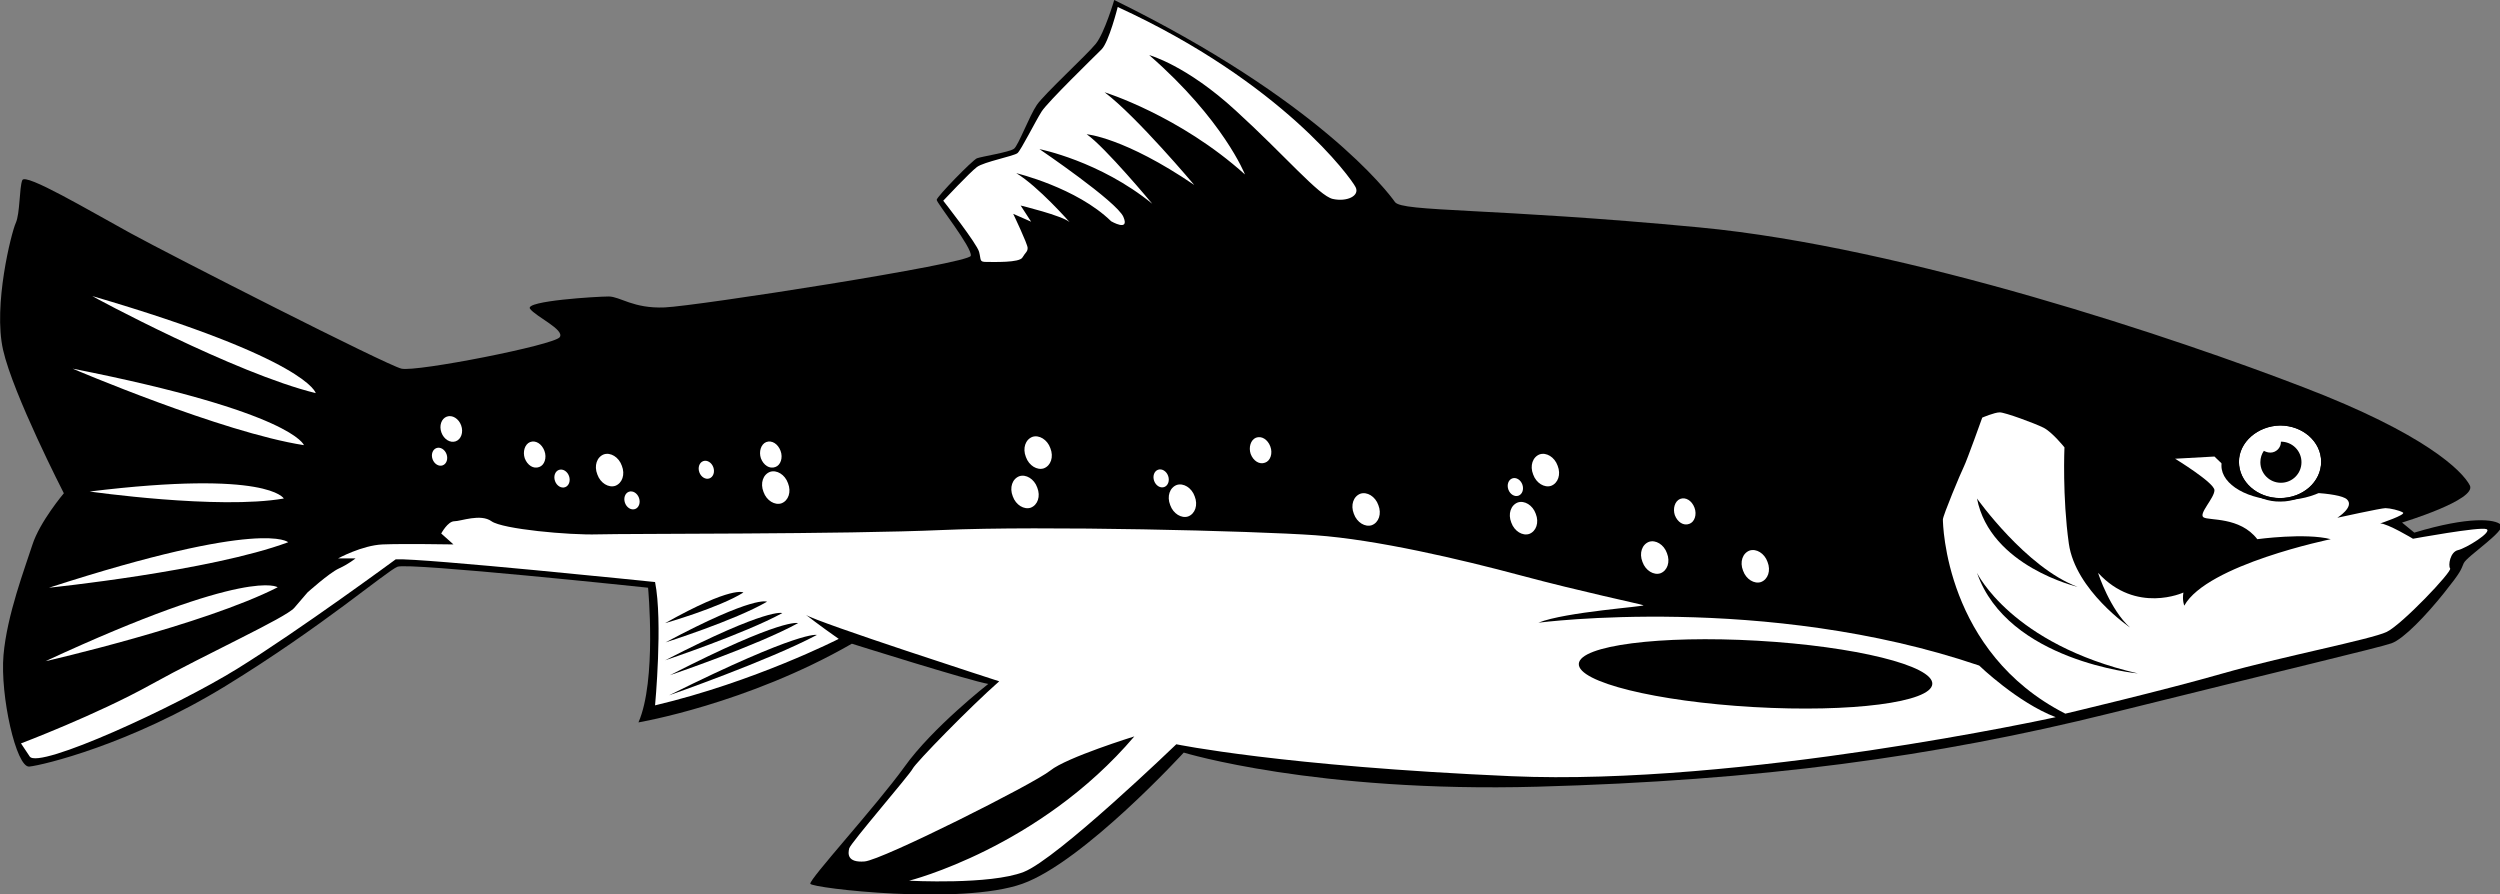 <?xml version="1.0" encoding="utf-8"?>
<!-- Generator: Adobe Illustrator 18.1.1, SVG Export Plug-In . SVG Version: 6.00 Build 0)  -->
<svg version="1.1" id="arctic_char" xmlns="http://www.w3.org/2000/svg" xmlns:xlink="http://www.w3.org/1999/xlink" x="0px"
	 y="0px" viewBox="0 0 571.7 204.5" enable-background="new 0 0 571.7 204.5" xml:space="preserve">
<rect x="0" y="0" width="571.7" height="204.5" fill="#808080" stroke="none"/>
<path d="M549.3,119.5c0,0,17.2-5.2,15.5-8.5s-10.2-11.8-38.2-22.5c-28-10.8-90.5-32-138-36.5s-68-3.5-69.6-5.8S301.3,22.8,254.8,0
	c0,0-2.2,7.5-4.2,10s-11.8,11.5-13.5,14s-4.2,9.2-5.2,10s-7.5,1.8-8.5,2.2s-9.2,8.8-9.2,9.5s8.2,11,7.8,12.8s-62.8,11.5-70,11.8
	s-10.2-2.5-12.8-2.5s-19.3,1-18,2.8s8,4.8,6.8,6.5c-1.2,1.8-32.8,8-36.2,7.2s-52.5-25.8-62-31S5.8,39.5,5.1,41.2S4.6,48.8,3.6,51
	s-5.2,18.8-2.9,29s13.9,32.8,13.9,32.8s-5.5,6.5-7.2,11.8s-5.8,16-6.6,25.2s2.9,25.8,5.9,25.5s23-5,45-18.5s36.7-26.2,39.2-27.2
	s57.3,4.8,57.3,4.8s2,21.2-2.2,30.8c0,0,24.8-4.2,48.8-18c0,0,27,8.5,31.2,9.2c0,0-12.8,10-19.2,19c-6.5,9-21.8,25.7-21.5,26.7
	s34.5,5,48.5,0s36.9-30,36.9-30s30.1,9.2,80.9,7.8s90.8-6.8,131-16.8s61.5-15,64.3-16s8-6.5,12-11.5s3.8-5.2,4.5-6.8
	s9.8-7.5,8.5-8.8s-7.2-2-19.8,1.8L549.3,119.5z"/>
<path fill="#FFFFFF" d="M398.6,130.5c0.7,2,2.6,3.1,4.1,2.6c1.6-0.6,2.3-2.6,1.5-4.6c-0.7-2-2.6-3.1-4.1-2.6
	C398.5,126.5,397.8,128.5,398.6,130.5z"/>
<path fill="#FFFFFF" d="M375.6,128.5c0.7,2,2.6,3.1,4.1,2.6c1.6-0.6,2.3-2.6,1.5-4.6c-0.7-2-2.6-3.1-4.1-2.6
	C375.5,124.5,374.8,126.5,375.6,128.5z"/>
<path fill="#FFFFFF" d="M309.6,117.5c0.7,2,2.6,3.1,4.1,2.6c1.6-0.6,2.3-2.6,1.5-4.6c-0.7-2-2.6-3.1-4.1-2.6
	C309.5,113.5,308.8,115.5,309.6,117.5z"/>
<path fill="#FFFFFF" d="M267.6,115.5c0.7,2,2.6,3.1,4.1,2.6c1.6-0.6,2.3-2.6,1.5-4.6c-0.7-2-2.6-3.1-4.1-2.6
	C267.5,111.5,266.8,113.5,267.6,115.5z"/>
<path fill="#FFFFFF" d="M231.6,113.5c0.7,2,2.6,3.1,4.1,2.6c1.6-0.6,2.3-2.6,1.5-4.6c-0.7-2-2.6-3.1-4.1-2.6
	C231.5,109.5,230.8,111.5,231.6,113.5z"/>
<path fill="#FFFFFF" d="M234.6,104.5c0.7,2,2.6,3.1,4.1,2.6c1.6-0.6,2.3-2.6,1.5-4.6c-0.7-2-2.6-3.1-4.1-2.6
	C234.5,100.5,233.8,102.5,234.6,104.5z"/>
<path fill="#FFFFFF" d="M174.6,112.5c0.7,2,2.6,3.1,4.1,2.6c1.6-0.6,2.3-2.6,1.5-4.6c-0.7-2-2.6-3.1-4.1-2.6
	C174.5,108.5,173.8,110.5,174.6,112.5z"/>
<path fill="#FFFFFF" d="M136.6,108.5c0.7,2,2.6,3.1,4.1,2.6c1.6-0.6,2.3-2.6,1.5-4.6c-0.7-2-2.6-3.1-4.1-2.6
	C136.5,104.5,135.8,106.5,136.6,108.5z"/>
<path fill="#FFFFFF" d="M345.6,119.5c0.7,2,2.6,3.1,4.1,2.6c1.6-0.6,2.3-2.6,1.5-4.6c-0.7-2-2.6-3.1-4.1-2.6
	C345.5,115.5,344.8,117.5,345.6,119.5z"/>
<path fill="#FFFFFF" d="M350.6,108.5c0.7,2,2.6,3.1,4.1,2.6c1.6-0.6,2.3-2.6,1.5-4.6c-0.7-2-2.6-3.1-4.1-2.6
	C350.5,104.5,349.8,106.5,350.6,108.5z"/>
<path fill="#FFFFFF" d="M383,117.8c0.6,1.6,2,2.5,3.3,2c1.2-0.4,1.8-2.1,1.2-3.7c-0.6-1.6-2-2.5-3.3-2
	C383,114.6,382.5,116.3,383,117.8z"/>
<path fill="#FFFFFF" d="M286,103.8c0.6,1.6,2,2.5,3.3,2c1.2-0.4,1.8-2.1,1.2-3.7c-0.6-1.6-2-2.5-3.3-2
	C286,100.6,285.5,102.3,286,103.8z"/>
<path fill="#FFFFFF" d="M174,104.8c0.6,1.6,2,2.5,3.3,2c1.2-0.4,1.8-2.1,1.2-3.7c-0.6-1.6-2-2.5-3.3-2
	C174,101.6,173.5,103.3,174,104.8z"/>
<path fill="#FFFFFF" d="M120,104.8c0.6,1.6,2,2.5,3.3,2c1.2-0.4,1.8-2.1,1.2-3.7c-0.6-1.6-2-2.5-3.3-2
	C120,101.6,119.5,103.3,120,104.8z"/>
<ellipse transform="matrix(-0.941 0.339 -0.339 -0.941 233.627 155.293)" fill="#FFFFFF" cx="103.3" cy="98" rx="2.4" ry="3"/>
<ellipse transform="matrix(-0.941 0.338 -0.338 -0.941 286.357 169.075)" fill="#FFFFFF" cx="128.4" cy="109.5" rx="1.7" ry="2.1"/>
<ellipse transform="matrix(-0.941 0.338 -0.338 -0.941 319.105 173.368)" fill="#FFFFFF" cx="144.4" cy="114.5" rx="1.7" ry="2.1"/>
<ellipse transform="matrix(-0.941 0.338 -0.338 -0.941 349.735 154.03)" fill="#FFFFFF" cx="161.4" cy="107.5" rx="1.7" ry="2.1"/>
<ellipse transform="matrix(-0.941 0.338 -0.338 -0.941 230.316 168.841)" fill="#FFFFFF" cx="100.4" cy="104.5" rx="1.7" ry="2.1"/>
<ellipse transform="matrix(-0.941 0.338 -0.338 -0.941 552.281 122.733)" fill="#FFFFFF" cx="265.4" cy="109.5" rx="1.7" ry="2.1"/>
<ellipse transform="matrix(-0.941 0.338 -0.338 -0.941 710.182 99.216)" fill="#FFFFFF" cx="346.4" cy="111.5" rx="1.7" ry="2.1"/>
<path fill="#FFFFFF" d="M269,170.2c0,0-27.2,26.2-34.9,29.2s-26.2,2-26.2,2s29.8-7.5,51.5-33c0,0-15.5,4.8-19.2,7.8
	s-38.5,20.5-42.5,20.8s-3.8-1.8-3.5-3s13.8-16.8,14.5-18.2s13.2-14.2,19.8-20c0,0-41.8-13.5-44.2-15.2c0,0,3.2,2.5,7.5,5.5
	c0,0-19.2,9.8-42,15.2c0,0,1.8-19.2,0-28.2c0,0-53.3-5.5-59.3-5.2c0,0-22,16.2-36.2,25S8.8,176,6.8,173s-2-3-2-3s17.2-6.5,29.8-13.5
	s30.7-15.2,32.7-17.5s3-3.5,3-3.5s5-4.5,7.2-5.5s3.8-2.3,3.8-2.3h-4c0,0,5.5-3,10.2-3.2s16.2,0,16.2,0l-2.8-2.5c0,0,1.5-2.8,3-2.8
	s6-1.8,8.5,0s17.7,3.2,24.3,3c6.7-0.2,56.4,0,78.9-1s71.2,0.2,85.2,1.2s33.2,5.5,47,9.2s27.2,6.5,28,6.8s-17.8,1.5-24,4
	c0,0,52-6.8,100.8,9.8c0,0,8.8,8.5,17.5,11.8c0,0-72,15.8-124.5,13.5S269,170.2,269,170.2z"/>
<ellipse transform="matrix(-0.998 -5.700254e-02 5.700254e-02 -0.998 793.28 330.679)" cx="401.4" cy="154" rx="40.5" ry="7.6"/>
<path fill="#FFFFFF" d="M487.1,143.5c0,0-12.5-8.5-14-19.2s-1-22-1-22s-2.8-3.5-4.8-4.5s-8.8-3.5-10-3.5s-4,1.2-4,1.2
	s-3.5,9.8-4.2,11.2s-4.8,11.2-4.8,12.1s0.5,30.4,28,44.4c0,0,22.8-5.4,36-9.2c13.3-3.8,34-7.8,37.5-9.5s15-13.8,14.5-14.5
	s0-3.8,1.8-4.2s8-4.2,6.5-4.8s-16.8,2.2-16.8,2.2s-5.8-3.5-7.5-3.5c0,0,6-2,5.2-2.5s-3-1-4-1s-11,2.2-11,2.2s4-2.5,2.2-4.2
	s-13-1.8-16.5-1.8s-7.5-1.8-13.8-8l-9,0.5c0,0,9,5.5,9,7.2c0,1.8-3.7,5.4-2.5,6.2c1.2,0.8,8.3-0.2,12.3,5c0,0,11-1.5,16.8,0
	c0,0-28.3,5.8-33.5,15.2c0,0-0.5-1.2-0.2-3c0,0-10.8,5-19.5-4.5C479.8,131.2,482.6,139.5,487.1,143.5z"/>
<path d="M452.1,114c0,0,11.2,15.8,23,20.2C475.1,134.2,455.1,129.5,452.1,114z"/>
<path d="M452.1,131c0,0,7.8,16.3,36.8,23C488.8,154,459.1,151.2,452.1,131z"/>
<path fill="#FFFFFF" d="M255.6,1.6c0,0-2,8-3.7,9.7s-12.3,12-13.7,14.2s-4.7,8.8-5.5,9.5s-7.7,2-9.3,3.2s-7.7,7.7-7.7,7.7
	s7.7,9.8,8.2,11.7s0,2.3,1.7,2.3c1.7,0,7.5,0.2,8.2-1s1.2-1.3,1.2-2.2s-3.3-7.8-3.3-7.8l4.1,1.8l-2.4-3.7c0,0,9.5,2.3,11.2,3.8
	c0,0-7.2-8.2-12.2-11.2c0,0,13.8,3.3,21.7,11c0,0,4.3,2.5,2.8-1c-1.5-3.5-19.2-15.5-19.2-15.5s13.8,2.7,25.8,12.5
	c0,0-10.8-13-15-15.9c0,0,8.6,0.7,24.6,11.6c0,0-13.1-15.6-20.5-21.2c0,0,17.1,5.3,32.1,18.8c0,0-4.9-12.5-21.9-27.3
	c0,0,8.5,2.3,19.8,12.7c11.3,10.3,19,19.5,22.2,20.2c3.2,0.7,6.2-0.7,5.2-2.7S293.3,18.9,255.6,1.6z"/>
<path fill="#FFFFFF" d="M64.9,114c0,0-3.5-6.6-44.4-1.6C20.5,112.4,49.9,116.6,64.9,114z"/>
<path fill="#FFFFFF" d="M69.5,101.8c0,0-2.3-7.5-52.9-17.5C16.6,84.3,50.8,98.9,69.5,101.8z"/>
<path fill="#FFFFFF" d="M65.9,124c0,0-5.6-5.5-54.7,10.4C11.2,134.4,48.1,130.6,65.9,124z"/>
<path fill="#FFFFFF" d="M63.5,134.3c0,0-6.3-4.8-53.1,16.9C10.5,151.2,46.6,142.9,63.5,134.3z"/>
<path d="M186.8,145.2c0,0-3.6-1.2-33.8,13.8C153.1,159,175.9,151,186.8,145.2z"/>
<path d="M182.5,142.5c0,0-3.3-1.4-29.3,11.9C153.2,154.4,173,147.7,182.5,142.5z"/>
<path d="M178.9,140.2c0,0-3.1-1.4-26.8,10.8C152.1,151,170.3,144.9,178.9,140.2z"/>
<path d="M175.4,137.6c0,0-2.8-1.6-23.2,9.3C152.2,146.9,168,141.9,175.4,137.6z"/>
<path d="M170,135.5c0,0-2.4-1.7-17.9,7C152.1,142.5,164.4,139,170,135.5z"/>
<path fill="#FFFFFF" d="M72.2,89.9c0,0-1.6-7.7-51.1-22.2C21.1,67.8,53.8,85.4,72.2,89.9z"/>
<g>
	<ellipse cx="521.8" cy="106.5" rx="13.8" ry="7.9"/>
	<path fill="#FFFFFF" d="M512,105.6c0,4.6,4.2,8.3,9.4,8.3c5.2,0,9.4-3.7,9.4-8.3c0-4.6-4.2-8.3-9.4-8.3
		C516.3,97.4,512,101.1,512,105.6z"/>
	<path d="M511.2,105.6c0-5,4.6-9.1,10.3-9.1c5.7,0,10.3,4.1,10.3,9.1c0,5-4.6,9.1-10.3,9.1C515.8,114.8,511.2,110.7,511.2,105.6z
		 M512,105.6c0,4.6,4.2,8.3,9.4,8.3c5.2,0,9.4-3.7,9.4-8.3c0-4.6-4.2-8.3-9.4-8.3C516.3,97.4,512,101.1,512,105.6z"/>
	<path d="M519.2,103.5c1.3,0,2.4-1.1,2.4-2.4c0,0,0-0.1,0-0.1c0,0,0,0,0,0c2.6,0,4.7,2.1,4.7,4.7s-2.1,4.7-4.7,4.7
		c-2.6,0-4.7-2.1-4.7-4.7c0-1,0.3-1.9,0.8-2.6C518.1,103.3,518.6,103.5,519.2,103.5z"/>
</g>
</svg>
